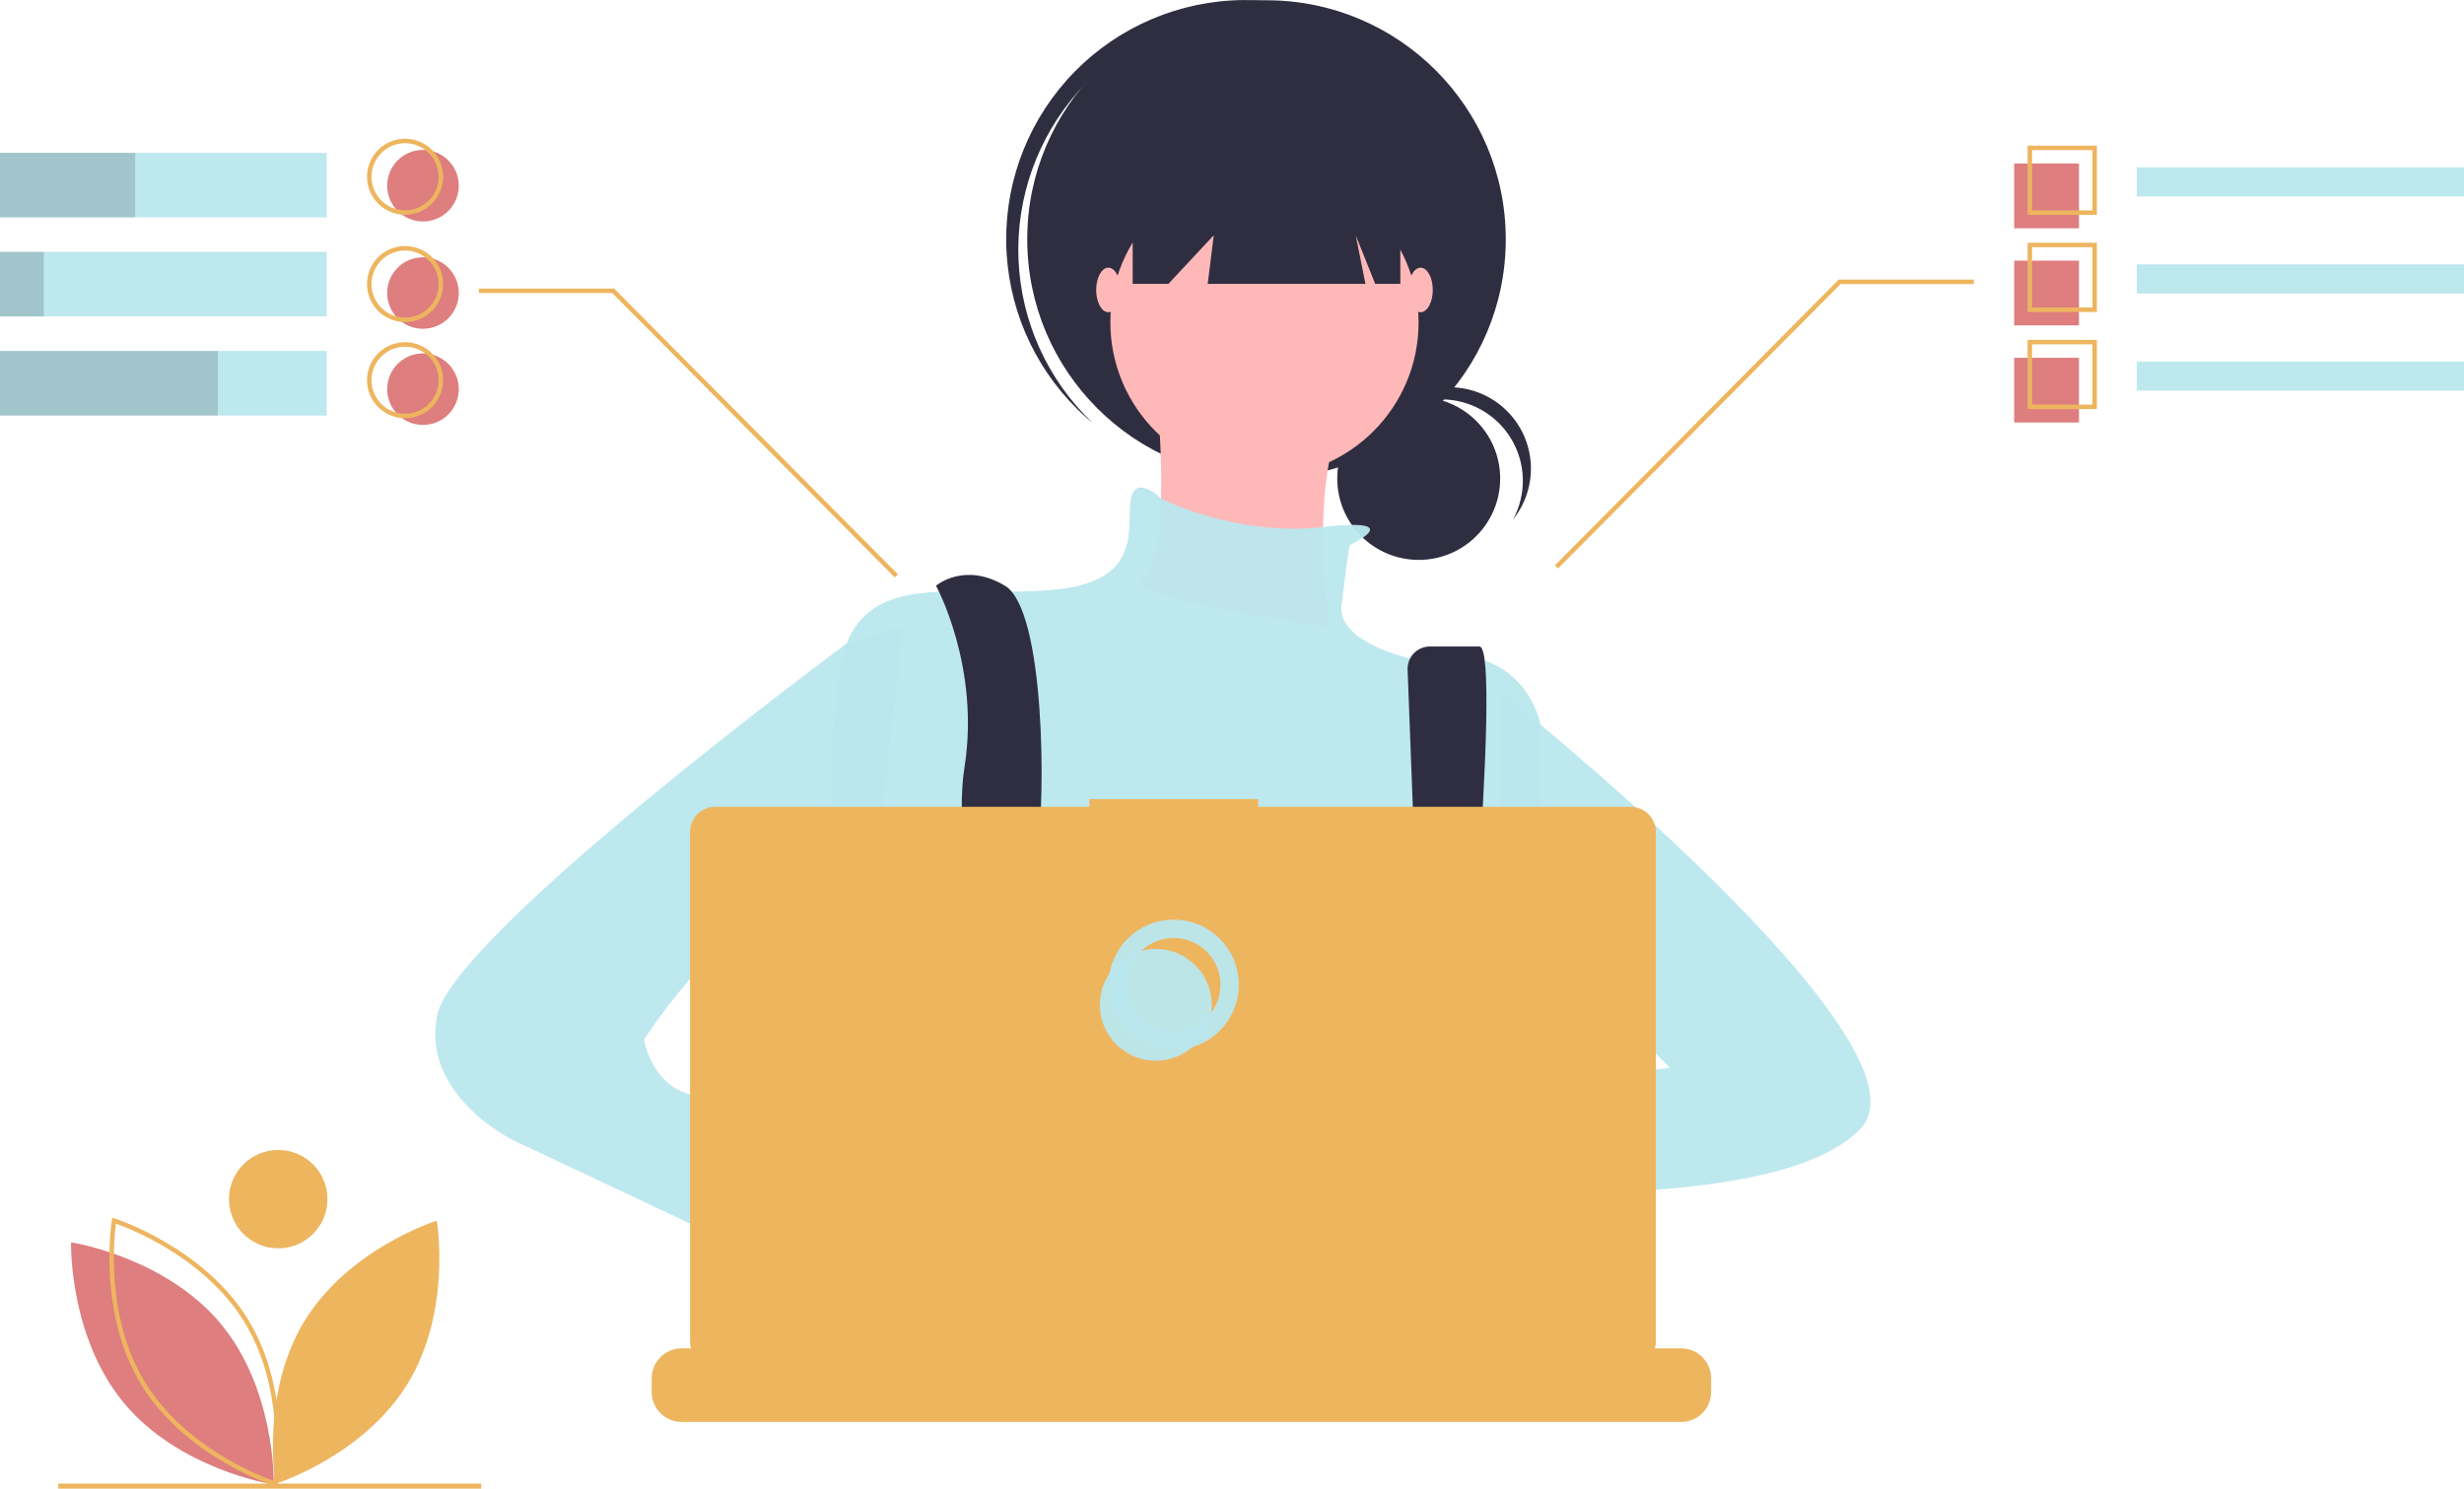 <svg width="268" height="162" viewBox="0 0 268 162" fill="none" xmlns="http://www.w3.org/2000/svg">
<path d="M154.308 60.907C159.201 60.907 163.167 56.944 163.167 52.055C163.167 47.166 159.201 43.203 154.308 43.203C149.415 43.203 145.449 47.166 145.449 52.055C145.449 56.944 149.415 60.907 154.308 60.907Z" fill="#2F2E41"/>
<path d="M156.776 43.446C158.309 43.447 159.816 43.844 161.15 44.601C162.483 45.357 163.597 46.446 164.383 47.762C165.169 49.077 165.6 50.574 165.633 52.105C165.667 53.637 165.302 55.151 164.575 56.5C165.343 55.54 165.903 54.43 166.218 53.242C166.533 52.054 166.597 50.813 166.406 49.598C166.214 48.384 165.772 47.223 165.107 46.189C164.442 45.155 163.568 44.271 162.542 43.593C161.516 42.914 160.36 42.457 159.147 42.25C157.935 42.043 156.692 42.091 155.499 42.391C154.306 42.69 153.188 43.235 152.217 43.989C151.246 44.744 150.443 45.693 149.86 46.775C150.688 45.736 151.74 44.897 152.937 44.321C154.135 43.745 155.447 43.446 156.776 43.446Z" fill="#2F2E41"/>
<path d="M137.753 52.036C152.126 52.036 163.777 40.394 163.777 26.032C163.777 11.671 152.126 0.029 137.753 0.029C123.38 0.029 111.729 11.671 111.729 26.032C111.729 40.394 123.38 52.036 137.753 52.036Z" fill="#2F2E41"/>
<path d="M117.328 9.898C121.813 4.859 128.081 1.758 134.81 1.249C141.539 0.741 148.203 2.864 153.395 7.172C153.182 6.97 152.971 6.766 152.75 6.57C147.591 1.989 140.823 -0.356 133.934 0.049C127.045 0.455 120.599 3.577 116.014 8.731C111.429 13.885 109.08 20.647 109.485 27.531C109.889 34.414 113.012 40.856 118.169 45.439C118.39 45.635 118.617 45.82 118.843 46.008C113.954 41.36 111.063 34.996 110.78 28.259C110.497 21.522 112.845 14.938 117.328 9.898Z" fill="#2F2E41"/>
<path d="M137.533 51.816C146.79 51.816 154.294 44.317 154.294 35.068C154.294 25.818 146.79 18.32 137.533 18.32C128.276 18.32 120.771 25.818 120.771 35.068C120.771 44.317 128.276 51.816 137.533 51.816Z" fill="#FFB8B8"/>
<path d="M125.623 40.357C125.623 40.357 127.829 60.631 124.3 62.834C120.771 65.038 144.59 68.123 144.59 68.123C144.59 68.123 141.061 46.086 149.883 40.357H125.623Z" fill="#FFB8B8"/>
<path d="M146.795 59.308C146.795 59.308 153.363 56.244 143.904 57.335C134.445 58.427 126.284 54.24 126.284 54.24C126.284 54.24 123.418 51.375 122.977 54.46C122.536 57.545 124.3 63.275 114.596 64.157C104.892 65.038 96.07 62.394 92.542 69.005C89.013 75.616 90.777 104.264 90.777 104.264C90.777 104.264 97.394 128.064 102.687 131.59C107.98 135.116 154.294 130.268 154.294 130.268L167.526 106.468V78.701C167.526 78.701 165.762 69.005 153.412 71.649C153.412 71.649 145.472 69.886 145.913 65.92C146.354 61.953 146.795 59.308 146.795 59.308Z" fill="#BAE7ED" fill-opacity="0.96"/>
<path d="M104.437 148.433C104.71 147.246 104.892 146.575 104.892 146.575L104.751 145.609L103.298 135.749L102.687 131.59C107.979 129.386 109.303 119.248 109.303 119.248L109.503 119.129L110.406 118.589V118.587L113.648 116.643L113.714 116.605L115.023 117.475L117.684 119.248C126.992 126.088 136.471 125.966 142.32 124.889C145.896 124.23 148.118 123.215 148.118 123.215L154.535 121.077L154.734 121.012L154.931 121.041L158.694 121.61L158.763 121.622L159.074 121.668L158.203 127.688L156.939 136.437C160.277 138.203 163.244 141.52 165.839 145.609C166.413 146.514 166.97 147.455 167.509 148.433C168.21 149.698 168.879 151.014 169.517 152.361C169.595 152.522 169.67 152.685 169.746 152.847C169.991 153.375 170.235 153.908 170.471 154.443H103.269C103.356 153.905 103.444 153.392 103.529 152.899C103.534 152.882 103.537 152.865 103.539 152.847C103.571 152.682 103.6 152.522 103.627 152.361C103.924 150.756 104.211 149.416 104.437 148.433Z" fill="#2F2E41"/>
<path d="M101.805 63.716C101.805 63.716 106.657 72.531 104.892 83.549C103.128 94.568 110.185 121.894 110.185 121.894L115.478 120.572C115.478 120.572 111.95 97.653 112.832 92.364C113.714 87.075 113.714 66.36 109.303 63.716C104.892 61.071 101.805 63.716 101.805 63.716Z" fill="#2F2E41"/>
<path d="M153.101 72.876L154.956 121.673L158.484 123.877C158.484 123.877 163.557 70.327 160.91 70.327H155.525C155.196 70.327 154.87 70.394 154.568 70.524C154.265 70.653 153.992 70.843 153.766 71.082C153.539 71.32 153.363 71.602 153.249 71.911C153.135 72.219 153.085 72.548 153.101 72.876Z" fill="#2F2E41"/>
<path d="M112.611 120.792C113.829 120.792 114.817 119.805 114.817 118.588C114.817 117.371 113.829 116.384 112.611 116.384C111.393 116.384 110.406 117.371 110.406 118.588C110.406 119.805 111.393 120.792 112.611 120.792Z" fill="#D55E5E" fill-opacity="0.8"/>
<path d="M156.72 122.996C157.938 122.996 158.925 122.009 158.925 120.792C158.925 119.575 157.938 118.588 156.72 118.588C155.502 118.588 154.514 119.575 154.514 120.792C154.514 122.009 155.502 122.996 156.72 122.996Z" fill="#D55E5E" fill-opacity="0.8"/>
<path d="M123.197 14.132V30.881H127.079L132.019 25.592L131.357 30.881H148.516L147.457 25.592L149.574 30.881H152.309V14.132H123.197Z" fill="#2F2E41"/>
<path d="M120.551 33.966C121.282 33.966 121.874 32.88 121.874 31.542C121.874 30.203 121.282 29.118 120.551 29.118C119.82 29.118 119.228 30.203 119.228 31.542C119.228 32.88 119.82 33.966 120.551 33.966Z" fill="#FFB8B8"/>
<path d="M154.514 33.966C155.245 33.966 155.838 32.88 155.838 31.542C155.838 30.203 155.245 29.118 154.514 29.118C153.784 29.118 153.191 30.203 153.191 31.542C153.191 32.88 153.784 33.966 154.514 33.966Z" fill="#FFB8B8"/>
<path d="M163.557 120.572C163.557 120.572 143.487 116.825 142.164 123.436C140.841 130.047 164.439 127.183 164.439 127.183L163.557 120.572Z" fill="#FFB8B8"/>
<path d="M163.116 75.175C163.116 75.175 211.194 113.52 202.372 122.775C193.551 132.031 160.028 129.386 160.028 129.386L162.233 118.368L181.641 116.164L171.937 106.468L163.116 107.349V75.175Z" fill="#BAE7ED" fill-opacity="0.96"/>
<path d="M92.101 139.083L98.276 143.931C98.276 143.931 102.687 157.594 109.303 153.627C115.919 149.66 103.128 135.557 103.128 135.557L95.629 132.912L92.101 139.083Z" fill="#FFB8B8"/>
<path d="M98.276 68.123L92.117 69.975C92.117 69.975 49.315 101.62 47.551 110.435C45.787 119.249 55.932 124.097 55.932 124.097L94.306 142.168L98.276 131.59L80.191 122.335C80.191 122.335 81.515 119.69 76.222 119.249C70.928 118.809 70.046 113.079 70.046 113.079C70.046 113.079 80.632 96.772 86.367 100.297C92.101 103.823 93.865 106.468 93.865 106.468L98.276 68.123Z" fill="#BAE7ED" fill-opacity="0.96"/>
<path d="M186.115 149.943V151.42C186.116 151.825 186.041 152.227 185.894 152.604C185.828 152.773 185.749 152.935 185.658 153.091C185.367 153.577 184.956 153.98 184.463 154.26C183.97 154.54 183.413 154.686 182.846 154.686H74.149C73.582 154.686 73.025 154.54 72.532 154.26C72.039 153.98 71.628 153.577 71.338 153.091C71.246 152.935 71.167 152.773 71.102 152.604C70.954 152.227 70.879 151.825 70.88 151.42V149.943C70.88 149.514 70.964 149.09 71.129 148.693C71.293 148.297 71.534 147.937 71.837 147.633C72.141 147.33 72.501 147.089 72.898 146.925C73.295 146.761 73.72 146.677 74.149 146.677H80.415V145.989C80.415 145.971 80.418 145.953 80.425 145.936C80.432 145.92 80.442 145.905 80.454 145.892C80.467 145.879 80.482 145.869 80.499 145.863C80.515 145.856 80.533 145.852 80.551 145.852H83.82C83.838 145.852 83.856 145.856 83.872 145.863C83.889 145.869 83.904 145.879 83.916 145.892C83.929 145.905 83.939 145.92 83.946 145.936C83.953 145.953 83.956 145.971 83.956 145.989V146.677H85.999V145.989C85.999 145.971 86.002 145.953 86.009 145.936C86.016 145.92 86.026 145.905 86.038 145.892C86.051 145.879 86.066 145.869 86.083 145.863C86.099 145.856 86.117 145.852 86.135 145.852H89.404C89.422 145.852 89.44 145.856 89.456 145.863C89.473 145.869 89.488 145.879 89.5 145.892C89.513 145.905 89.523 145.92 89.53 145.936C89.537 145.953 89.54 145.971 89.54 145.989V146.677H91.585V145.989C91.585 145.971 91.588 145.953 91.595 145.936C91.602 145.92 91.612 145.905 91.625 145.892C91.638 145.879 91.653 145.869 91.669 145.863C91.686 145.856 91.703 145.852 91.721 145.852H94.99C95.008 145.852 95.026 145.856 95.043 145.863C95.059 145.869 95.074 145.879 95.087 145.892C95.099 145.905 95.109 145.92 95.116 145.936C95.123 145.953 95.127 145.971 95.127 145.989V146.677H97.169V145.989C97.169 145.971 97.172 145.953 97.179 145.936C97.186 145.92 97.196 145.905 97.209 145.892C97.221 145.879 97.236 145.869 97.253 145.863C97.269 145.856 97.287 145.852 97.305 145.852H100.574C100.592 145.852 100.61 145.856 100.626 145.863C100.643 145.869 100.658 145.879 100.671 145.892C100.683 145.905 100.693 145.92 100.7 145.936C100.707 145.953 100.711 145.971 100.711 145.989V146.677H102.753V145.989C102.753 145.971 102.756 145.953 102.763 145.936C102.77 145.92 102.78 145.905 102.793 145.892C102.805 145.879 102.82 145.869 102.837 145.863C102.853 145.856 102.871 145.852 102.889 145.852H106.158C106.176 145.852 106.194 145.856 106.21 145.863C106.227 145.869 106.242 145.879 106.255 145.892C106.267 145.905 106.277 145.92 106.284 145.936C106.291 145.953 106.295 145.971 106.295 145.989V146.677H108.339V145.989C108.339 145.971 108.343 145.953 108.35 145.936C108.356 145.92 108.366 145.905 108.379 145.892C108.392 145.879 108.407 145.869 108.423 145.863C108.44 145.856 108.458 145.852 108.476 145.852H111.745C111.762 145.852 111.78 145.856 111.797 145.863C111.813 145.869 111.828 145.879 111.841 145.892C111.854 145.905 111.864 145.92 111.871 145.936C111.877 145.953 111.881 145.971 111.881 145.989V146.677H113.923V145.989C113.923 145.971 113.927 145.953 113.933 145.936C113.94 145.92 113.95 145.905 113.963 145.892C113.976 145.879 113.991 145.869 114.007 145.863C114.024 145.856 114.042 145.852 114.059 145.852H139.667C139.685 145.852 139.702 145.856 139.719 145.863C139.735 145.869 139.751 145.879 139.763 145.892C139.776 145.905 139.786 145.92 139.793 145.936C139.8 145.953 139.803 145.971 139.803 145.989V146.677H141.848V145.989C141.848 145.971 141.851 145.953 141.858 145.936C141.865 145.92 141.875 145.905 141.888 145.892C141.9 145.879 141.915 145.869 141.932 145.863C141.948 145.856 141.966 145.852 141.984 145.852H145.253C145.289 145.853 145.324 145.867 145.349 145.893C145.375 145.918 145.389 145.952 145.389 145.989V146.677H147.432V145.989C147.432 145.971 147.435 145.953 147.442 145.936C147.449 145.92 147.459 145.905 147.472 145.892C147.484 145.879 147.499 145.869 147.516 145.863C147.532 145.856 147.55 145.852 147.568 145.852H150.837C150.855 145.852 150.873 145.856 150.889 145.863C150.906 145.869 150.921 145.879 150.933 145.892C150.946 145.905 150.956 145.92 150.963 145.936C150.97 145.953 150.973 145.971 150.973 145.989V146.677H153.016V145.989C153.016 145.971 153.019 145.953 153.026 145.936C153.033 145.92 153.043 145.905 153.055 145.892C153.068 145.879 153.083 145.869 153.1 145.863C153.116 145.856 153.134 145.852 153.152 145.852H156.421C156.439 145.852 156.457 145.856 156.473 145.863C156.49 145.869 156.505 145.879 156.517 145.892C156.53 145.905 156.54 145.92 156.547 145.936C156.554 145.953 156.557 145.971 156.557 145.989V146.677H158.602V145.989C158.602 145.971 158.605 145.953 158.612 145.936C158.619 145.92 158.629 145.905 158.642 145.892C158.654 145.879 158.67 145.869 158.686 145.863C158.703 145.856 158.72 145.852 158.738 145.852H162.007C162.043 145.853 162.077 145.867 162.102 145.893C162.127 145.918 162.141 145.953 162.141 145.989V146.677H164.186V145.989C164.186 145.971 164.189 145.953 164.196 145.936C164.203 145.92 164.213 145.905 164.226 145.892C164.238 145.879 164.253 145.869 164.27 145.863C164.287 145.856 164.304 145.852 164.322 145.852H167.591C167.609 145.852 167.627 145.856 167.643 145.863C167.66 145.869 167.675 145.879 167.688 145.892C167.7 145.905 167.71 145.92 167.717 145.936C167.724 145.953 167.728 145.971 167.728 145.989V146.677H169.77V145.989C169.77 145.971 169.773 145.953 169.78 145.936C169.787 145.92 169.797 145.905 169.81 145.892C169.822 145.879 169.837 145.869 169.854 145.863C169.871 145.856 169.888 145.852 169.906 145.852H173.175C173.193 145.852 173.211 145.856 173.227 145.863C173.244 145.869 173.259 145.879 173.272 145.892C173.284 145.905 173.294 145.92 173.301 145.936C173.308 145.953 173.312 145.971 173.312 145.989V146.677H182.846C183.275 146.677 183.701 146.761 184.097 146.925C184.494 147.089 184.854 147.33 185.158 147.633C185.462 147.937 185.702 148.297 185.867 148.693C186.031 149.09 186.115 149.514 186.115 149.943Z" fill="#EEB55F"/>
<path d="M177.363 87.767H136.848V86.932H118.477V87.767H77.795C77.068 87.767 76.371 88.055 75.857 88.569C75.343 89.082 75.055 89.779 75.055 90.505V145.939C75.055 146.665 75.343 147.362 75.857 147.875C76.371 148.389 77.068 148.677 77.795 148.677H177.363C178.089 148.677 178.786 148.389 179.3 147.875C179.814 147.362 180.103 146.665 180.103 145.939V90.505C180.103 90.146 180.032 89.79 179.894 89.457C179.757 89.125 179.555 88.823 179.3 88.569C179.046 88.315 178.744 88.113 178.411 87.975C178.079 87.838 177.722 87.767 177.363 87.767Z" fill="#EEB55F"/>
<path d="M127.659 113.201C131.019 113.201 133.744 110.478 133.744 107.12C133.744 103.762 131.019 101.039 127.659 101.039C124.298 101.039 121.573 103.762 121.573 107.12C121.573 110.478 124.298 113.201 127.659 113.201Z" stroke="#BAE7ED" stroke-opacity="0.96" stroke-width="2" stroke-miterlimit="10"/>
<path d="M125.711 115.39C129.072 115.39 131.797 112.667 131.797 109.309C131.797 105.951 129.072 103.228 125.711 103.228C122.35 103.228 119.626 105.951 119.626 109.309C119.626 112.667 122.35 115.39 125.711 115.39Z" fill="#BAE7ED" fill-opacity="0.96"/>
<path d="M52.339 161.392H6.334V161.942H52.339V161.392Z" fill="#EEB55F"/>
<path d="M33.138 143.677C28.292 151.583 29.959 161.418 29.959 161.418C29.959 161.418 39.485 158.434 44.331 150.528C49.178 142.621 47.51 132.787 47.51 132.787C47.51 132.787 37.985 135.771 33.138 143.677Z" fill="#EEB55F"/>
<path d="M29.761 161.483L29.486 161.44C29.386 161.424 19.467 159.782 13.527 152.68C7.587 145.578 7.73 135.533 7.732 135.432L7.737 135.153L8.013 135.197C8.113 135.213 18.032 136.855 23.972 143.957C29.912 151.059 29.769 161.104 29.767 161.205L29.761 161.483Z" fill="#D55E5E" fill-opacity="0.8"/>
<path d="M30.153 161.733L29.887 161.65C29.79 161.62 20.218 158.547 15.38 150.655C10.541 142.762 12.151 132.845 12.168 132.746L12.214 132.471L12.481 132.554C12.577 132.585 22.149 135.657 26.988 143.55C31.826 151.443 30.216 161.359 30.199 161.459L30.153 161.733ZM12.607 133.111C12.387 134.776 11.508 143.408 15.795 150.401C20.081 157.393 28.176 160.533 29.76 161.093C29.98 159.429 30.859 150.796 26.573 143.804C22.286 136.812 14.191 133.672 12.607 133.111H12.607Z" fill="#EEB55F"/>
<path d="M30.262 135.799C33.219 135.799 35.617 133.403 35.617 130.448C35.617 127.493 33.219 125.097 30.262 125.097C27.304 125.097 24.906 127.493 24.906 130.448C24.906 133.403 27.304 135.799 30.262 135.799Z" fill="#EEB55F"/>
<path d="M97.315 62.814L66.594 31.875H52.091V31.388H66.797L66.869 31.461L97.661 62.472L97.315 62.814Z" fill="#EEB55F"/>
<path d="M169.468 61.841L200.189 30.902H214.692V30.416H199.985L199.914 30.488L169.122 61.499L169.468 61.841Z" fill="#EEB55F"/>
<path d="M35.539 16.622H3.05176e-05V23.645H35.539V16.622Z" fill="#BAE7ED" fill-opacity="0.96"/>
<path d="M35.539 27.399H3.05176e-05V34.423H35.539V27.399Z" fill="#BAE7ED" fill-opacity="0.96"/>
<path d="M35.539 38.177H3.05176e-05V45.201H35.539V38.177Z" fill="#BAE7ED" fill-opacity="0.96"/>
<path opacity="0.15" d="M14.702 16.622H1.52588e-05V23.645H14.702V16.622Z" fill="black"/>
<path opacity="0.15" d="M4.76 27.399H0V34.423H4.76V27.399Z" fill="black"/>
<path opacity="0.15" d="M23.692 38.177H3.05176e-05V45.201H23.692V38.177Z" fill="black"/>
<path d="M268 18.2H232.407V21.369H268V18.2Z" fill="#BAE7ED" fill-opacity="0.96"/>
<path d="M226.122 17.79H219.074V24.832H226.122V17.79Z" fill="#D55E5E" fill-opacity="0.8"/>
<path d="M226.122 28.354H219.074V35.396H226.122V28.354Z" fill="#D55E5E" fill-opacity="0.8"/>
<path d="M226.122 38.917H219.074V45.96H226.122V38.917Z" fill="#D55E5E" fill-opacity="0.8"/>
<path d="M228.069 23.373H220.534V15.844H228.069V23.373ZM221.021 22.886H227.582V16.33H221.021V22.886Z" fill="#EEB55F"/>
<path d="M268 28.764H232.407V31.933H268V28.764Z" fill="#BAE7ED" fill-opacity="0.96"/>
<path d="M228.069 33.937H220.534V26.408H228.069V33.937ZM221.021 33.45H227.582V26.894H221.021V33.45Z" fill="#EEB55F"/>
<path d="M268 39.328H232.407V42.497H268V39.328Z" fill="#BAE7ED" fill-opacity="0.96"/>
<path d="M228.069 44.501H220.534V36.972H228.069V44.501ZM221.021 44.014H227.582V37.458H221.021V44.014Z" fill="#EEB55F"/>
<path d="M46.005 24.092C48.156 24.092 49.9 22.349 49.9 20.2C49.9 18.051 48.156 16.308 46.005 16.308C43.855 16.308 42.111 18.051 42.111 20.2C42.111 22.349 43.855 24.092 46.005 24.092Z" fill="#D55E5E" fill-opacity="0.8"/>
<path d="M46.005 35.766C48.156 35.766 49.9 34.024 49.9 31.875C49.9 29.726 48.156 27.983 46.005 27.983C43.855 27.983 42.111 29.726 42.111 31.875C42.111 34.024 43.855 35.766 46.005 35.766Z" fill="#D55E5E" fill-opacity="0.8"/>
<path d="M46.005 46.225C48.156 46.225 49.9 44.483 49.9 42.334C49.9 40.184 48.156 38.442 46.005 38.442C43.855 38.442 42.111 40.184 42.111 42.334C42.111 44.483 43.855 46.225 46.005 46.225Z" fill="#D55E5E" fill-opacity="0.8"/>
<path d="M44.058 23.362C43.24 23.362 42.44 23.119 41.759 22.665C41.079 22.211 40.548 21.565 40.235 20.809C39.922 20.054 39.84 19.223 40 18.421C40.159 17.618 40.553 16.882 41.132 16.303C41.711 15.725 42.448 15.331 43.251 15.172C44.053 15.012 44.886 15.094 45.642 15.407C46.398 15.72 47.044 16.25 47.499 16.93C47.953 17.61 48.196 18.409 48.196 19.227C48.195 20.323 47.759 21.374 46.983 22.149C46.207 22.925 45.155 23.361 44.058 23.362ZM44.058 15.579C43.336 15.579 42.63 15.793 42.03 16.194C41.429 16.595 40.961 17.164 40.685 17.831C40.408 18.498 40.336 19.231 40.477 19.939C40.618 20.647 40.966 21.297 41.476 21.807C41.987 22.317 42.638 22.665 43.346 22.805C44.054 22.946 44.788 22.874 45.455 22.598C46.123 22.322 46.693 21.854 47.094 21.254C47.495 20.654 47.709 19.949 47.709 19.227C47.708 18.26 47.323 17.332 46.639 16.648C45.954 15.965 45.026 15.58 44.058 15.579Z" fill="#EEB55F"/>
<path d="M44.058 35.037C43.24 35.037 42.44 34.794 41.759 34.34C41.079 33.886 40.548 33.24 40.235 32.484C39.922 31.729 39.84 30.897 40 30.095C40.159 29.293 40.553 28.556 41.132 27.978C41.711 27.4 42.448 27.006 43.251 26.846C44.053 26.687 44.886 26.769 45.642 27.082C46.398 27.395 47.044 27.925 47.499 28.605C47.953 29.285 48.196 30.084 48.196 30.902C48.195 31.998 47.759 33.049 46.983 33.824C46.207 34.599 45.155 35.035 44.058 35.037ZM44.058 27.253C43.336 27.253 42.63 27.468 42.03 27.868C41.429 28.269 40.961 28.839 40.685 29.506C40.408 30.172 40.336 30.906 40.477 31.614C40.618 32.321 40.966 32.971 41.476 33.482C41.987 33.992 42.638 34.339 43.346 34.48C44.054 34.621 44.788 34.549 45.455 34.273C46.123 33.996 46.693 33.529 47.094 32.929C47.495 32.329 47.709 31.623 47.709 30.902C47.708 29.935 47.323 29.007 46.639 28.323C45.954 27.639 45.026 27.255 44.058 27.253Z" fill="#EEB55F"/>
<path d="M44.058 45.495C43.24 45.495 42.44 45.253 41.759 44.798C41.079 44.344 40.548 43.698 40.235 42.943C39.922 42.187 39.84 41.356 40 40.554C40.159 39.752 40.553 39.015 41.132 38.437C41.711 37.859 42.448 37.465 43.251 37.305C44.053 37.146 44.886 37.227 45.642 37.541C46.398 37.853 47.044 38.383 47.499 39.063C47.953 39.743 48.196 40.543 48.196 41.361C48.195 42.457 47.759 43.508 46.983 44.283C46.207 45.058 45.155 45.494 44.058 45.495ZM44.058 37.712C43.336 37.712 42.63 37.926 42.03 38.327C41.429 38.728 40.961 39.298 40.685 39.964C40.408 40.631 40.336 41.365 40.477 42.072C40.618 42.78 40.966 43.43 41.476 43.94C41.987 44.451 42.638 44.798 43.346 44.939C44.054 45.08 44.788 45.007 45.455 44.731C46.123 44.455 46.693 43.987 47.094 43.388C47.495 42.788 47.709 42.082 47.709 41.361C47.708 40.393 47.323 39.466 46.639 38.782C45.954 38.098 45.026 37.713 44.058 37.712Z" fill="#EEB55F"/>
</svg>
